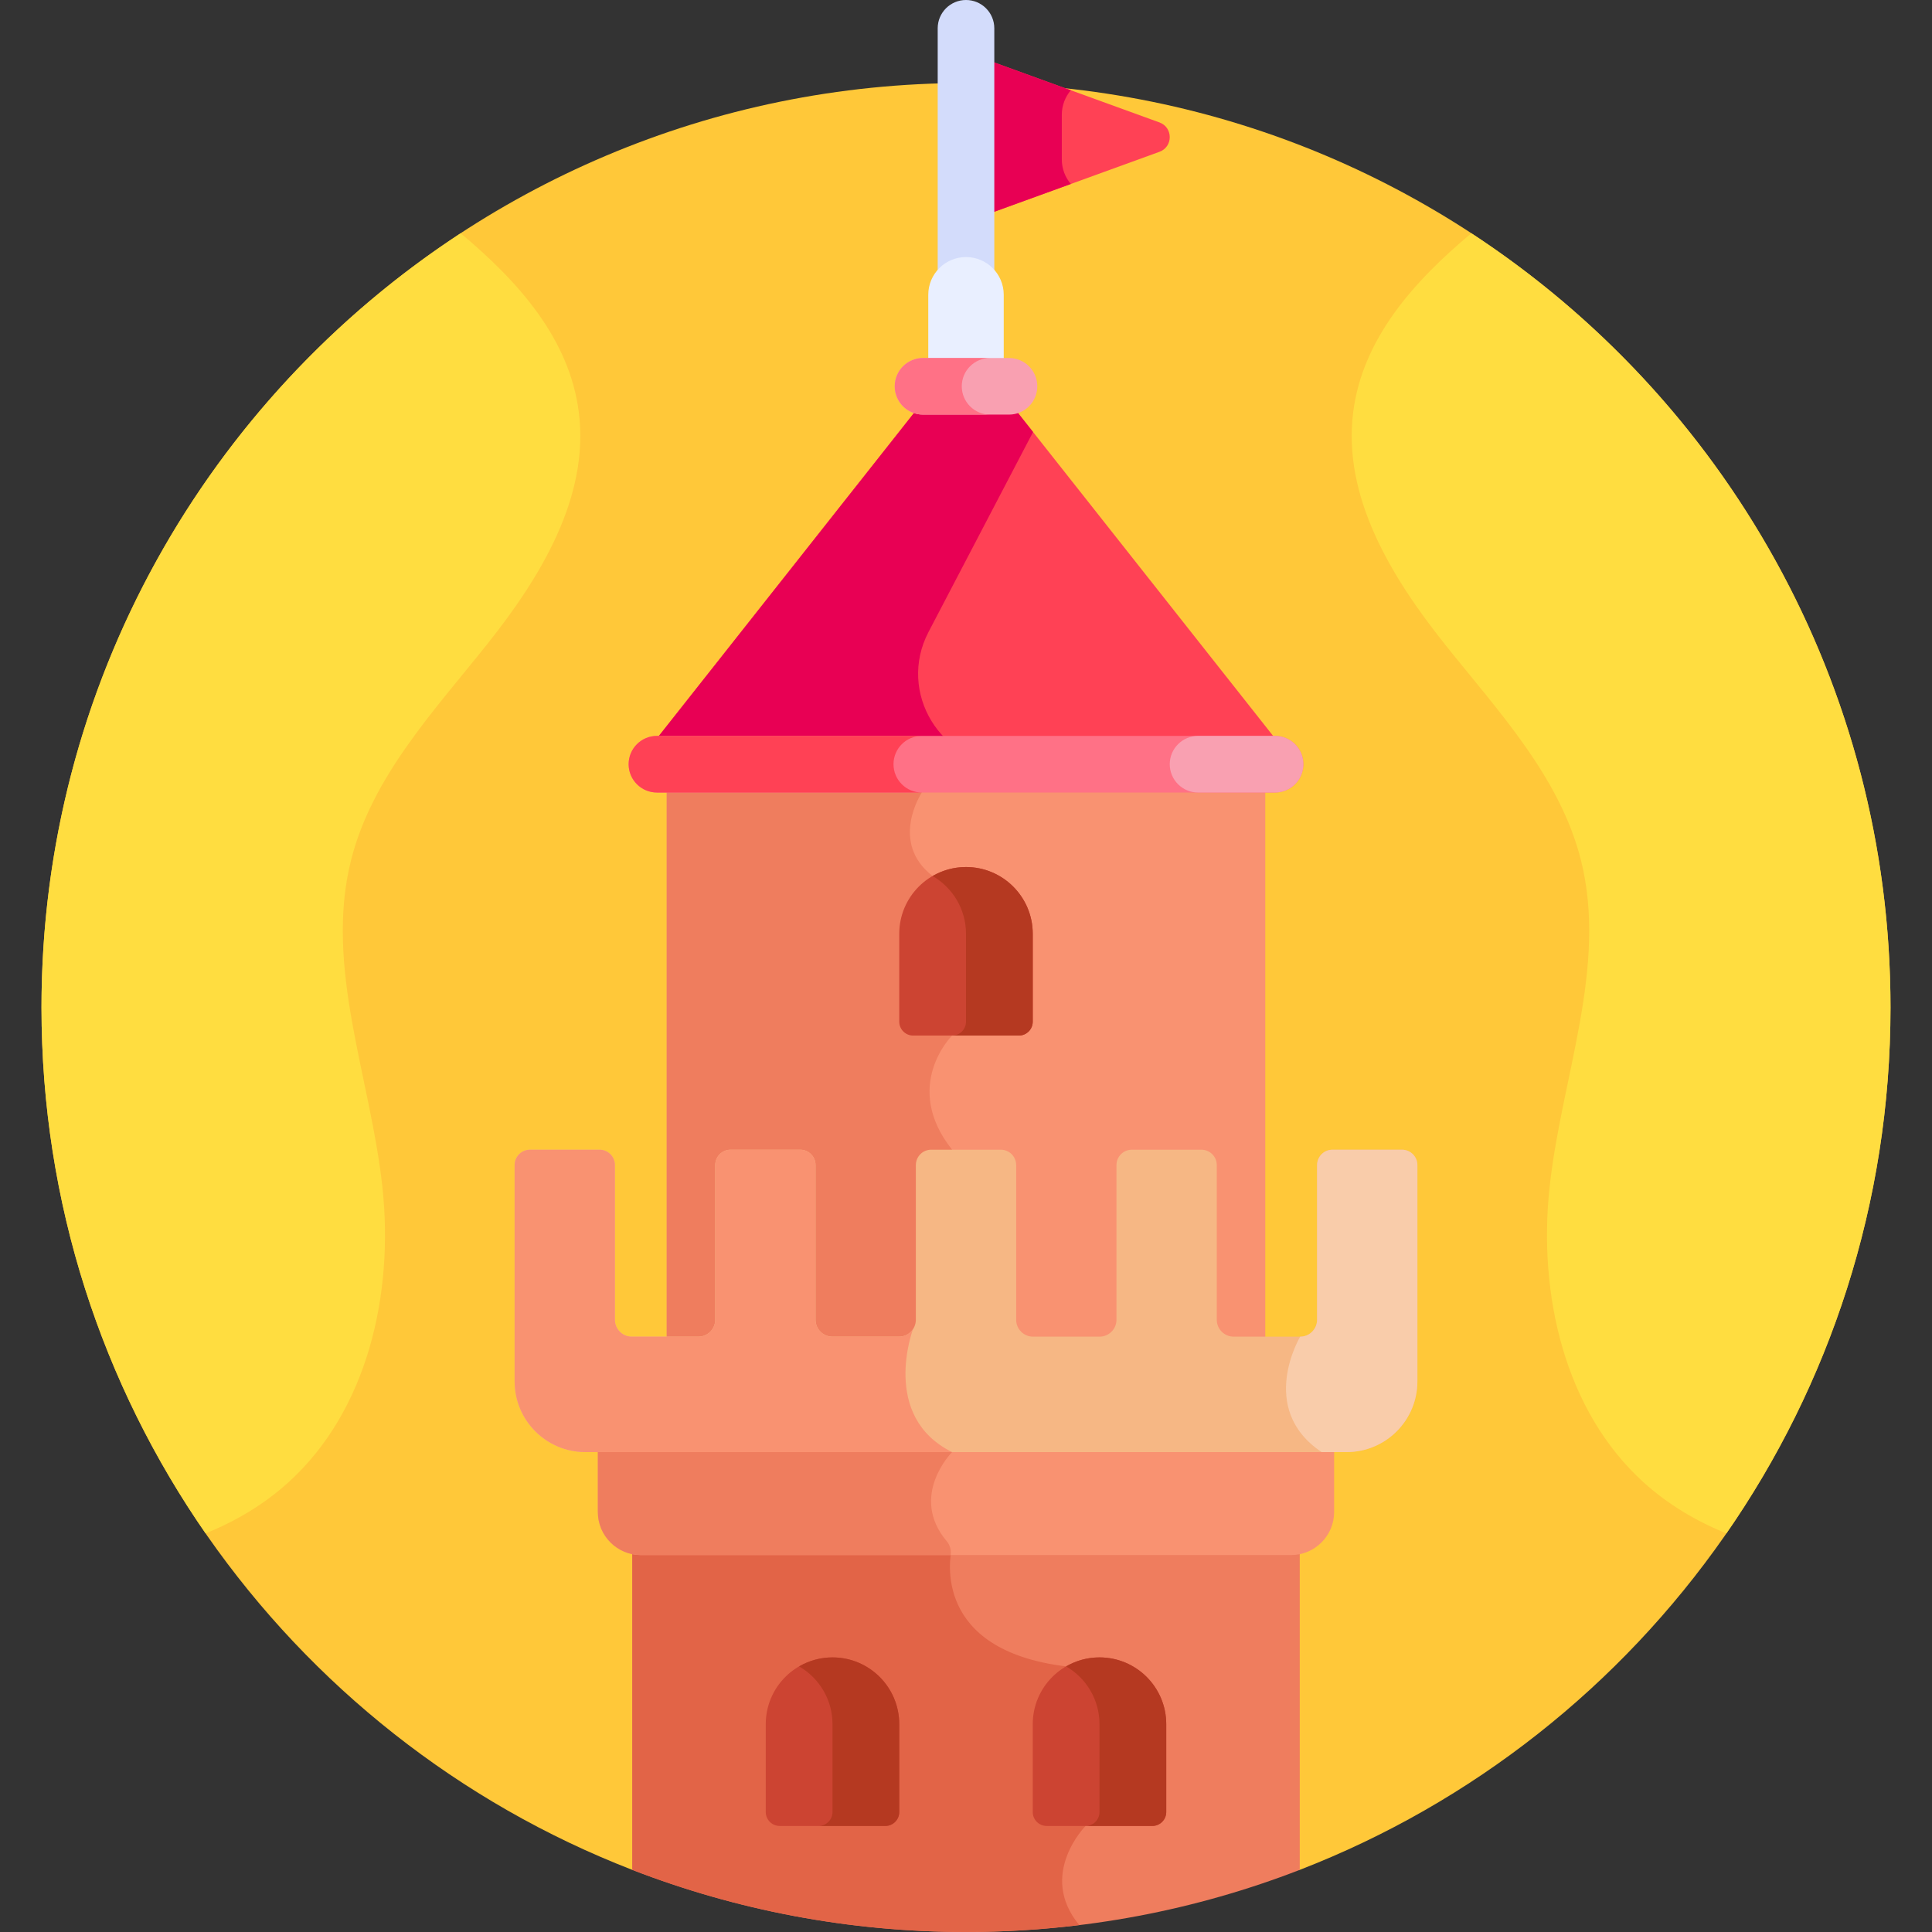 <svg id="Layer_1" enable-background="new 0 0 512 512" height="512" viewBox="0 0 512 512" width="512" xmlns="http://www.w3.org/2000/svg"><rect x="0" y="0" width="512" height="512" fill="#333333" stroke="none"/><g><path d="m256 21.996c-135.311 0-245.002 109.691-245.002 245.002 0 104.123 64.959 193.063 156.557 228.537h176.89c91.598-35.474 156.557-124.414 156.557-228.537 0-135.311-109.691-245.002-245.002-245.002z" fill="#ffc839"/><path d="m261.673 15.894v40.888l45.594-16.551c3.638-1.321 3.638-6.466 0-7.787z" fill="#ff4155"/><g><path d="m281.388 42.211v-11.747c0-2.543.917-4.799 2.387-6.547l-22.102-8.023v40.888l22.102-8.023c-1.47-1.748-2.387-4.005-2.387-6.548z" fill="#e80054"/></g><g><path d="m256 85.624c-4.142 0-7.5-3.357-7.5-7.5v-70.624c0-4.143 3.358-7.5 7.5-7.5s7.5 3.357 7.5 7.5v70.624c0 4.143-3.358 7.5-7.5 7.5z" fill="#d3dcfb"/></g><g><path d="m256 115.499c-5.523 0-10-4.478-10-10v-27.375c0-5.522 4.477-10 10-10s10 4.478 10 10v27.375c0 5.522-4.477 10-10 10z" fill="#e9efff"/></g><path d="m185.064 355.647c3.254 0 5.9-2.647 5.9-5.901v-40.991c0-1.462 1.19-2.651 2.652-2.651h18.436c1.462 0 2.652 1.189 2.652 2.651v40.991c0 3.254 2.647 5.901 5.9 5.901h17.624c3.254 0 5.902-2.647 5.902-5.901v-40.991c0-1.462 1.189-2.651 2.651-2.651h18.436c1.462 0 2.651 1.189 2.651 2.651v40.991c0 3.254 2.648 5.901 5.901 5.901h17.624c3.254 0 5.901-2.647 5.901-5.901v-40.991c0-1.462 1.19-2.651 2.652-2.651h18.436c1.462 0 2.652 1.189 2.652 2.651v40.99c0 3.254 2.647 5.901 5.9 5.901h8.375v-153.122h-158.62v153.123z" fill="#f99271"/><path d="m176.689 355.647h8.375c3.254 0 5.901-2.647 5.901-5.901v-40.991c0-1.462 1.19-2.651 2.652-2.651h18.436c1.462 0 2.652 1.189 2.652 2.651v40.991c0 3.254 2.646 5.901 5.9 5.901h17.624c3.254 0 5.901-2.647 5.901-5.901v-40.991c0-1.462 1.189-2.651 2.651-2.651h5.529v-1.422c-13.439-16.931 0-30.245 0-30.245l-5.156-42.281c-11.594-8.957-2.867-22.132-2.867-22.132l-4.136-7.5h-63.463v153.123z" fill="#ef7d5e"/><path d="m169.86 410.209c-.79 0-1.561-.08-2.305-.233v85.558c27.437 10.626 57.257 16.466 88.445 16.466s61.009-5.84 88.445-16.465v-85.558c-.745.152-1.516.233-2.305.233h-172.28z" fill="#ef7d5e"/><path d="m286.027 510.164c-11.126-13.374 1.662-26.269 1.662-26.269l-5.156-42.281c-35.445-4.336-30.875-28.779-30.278-31.404h-82.395c-.79 0-1.561-.08-2.305-.233v85.558c27.437 10.625 57.257 16.465 88.445 16.465 10.167 0 20.186-.632 30.027-1.836z" fill="#e26447"/><path d="m247.798 102.374-79.109 100.15h174.622l-79.109-100.15z" fill="#ff4155"/><path d="m246.061 167.494 27.709-53.007-9.569-12.113h-16.404l-79.109 100.15h98.588c-17.984 0-29.546-19.091-21.215-35.03z" fill="#e80054"/><g><path d="m337.905 210.024h-163.811c-4.142 0-7.5-3.357-7.5-7.5s3.358-7.5 7.5-7.5h163.811c4.142 0 7.5 3.357 7.5 7.5s-3.358 7.5-7.5 7.5z" fill="#ff7186"/></g><path d="m345.405 202.524c0-4.143-3.358-7.5-7.5-7.5h-20.41c-4.142 0-7.5 3.357-7.5 7.5s3.358 7.5 7.5 7.5h20.41c4.143 0 7.5-3.357 7.5-7.5z" fill="#f9a0b1"/><path d="m236.788 202.524c0-4.143 3.358-7.5 7.5-7.5h-70.194c-4.142 0-7.5 3.357-7.5 7.5s3.358 7.5 7.5 7.5h70.194c-4.142 0-7.5-3.357-7.5-7.5z" fill="#ff4155"/><g><path d="m267.393 109.874h-22.786c-4.142 0-7.5-3.357-7.5-7.5s3.358-7.5 7.5-7.5h22.786c4.142 0 7.5 3.357 7.5 7.5s-3.358 7.5-7.5 7.5z" fill="#f9a0b1"/></g><path d="m254.878 102.374c0-4.143 3.358-7.5 7.5-7.5h-17.77c-4.142 0-7.5 3.357-7.5 7.5s3.358 7.5 7.5 7.5h17.77c-4.142 0-7.5-3.357-7.5-7.5z" fill="#ff7186"/><g fill="#cc4432"><path d="m234.622 483.895h-28c-2.037 0-3.689-1.652-3.689-3.689v-23.289c0-9.769 7.92-17.689 17.689-17.689 9.769 0 17.689 7.92 17.689 17.689v23.289c0 2.037-1.652 3.689-3.689 3.689z"/><path d="m305.378 483.895h-28c-2.037 0-3.689-1.652-3.689-3.689v-23.289c0-9.769 7.92-17.689 17.689-17.689 9.769 0 17.689 7.92 17.689 17.689v23.289c0 2.037-1.652 3.689-3.689 3.689z"/><path d="m270 274.438h-28c-2.037 0-3.689-1.652-3.689-3.689v-23.289c0-9.769 7.92-17.689 17.689-17.689 9.769 0 17.689 7.92 17.689 17.689v23.289c0 2.037-1.652 3.689-3.689 3.689z"/></g><path d="m220.622 439.228c-3.226 0-6.24.877-8.844 2.386 5.282 3.06 8.844 8.76 8.844 15.303v23.289c0 2.037-1.652 3.689-3.689 3.689h17.689c2.037 0 3.689-1.652 3.689-3.689v-23.289c0-9.769-7.919-17.689-17.689-17.689z" fill="#b53921"/><path d="m291.378 439.228c-3.226 0-6.241.877-8.845 2.386 5.282 3.06 8.845 8.76 8.845 15.303v23.289c0 2.037-1.652 3.689-3.689 3.689h17.689c2.037 0 3.689-1.652 3.689-3.689v-23.289c0-9.769-7.92-17.689-17.689-17.689z" fill="#b53921"/><path d="m256 229.771c-3.226 0-6.241.877-8.844 2.386 5.282 3.06 8.844 8.76 8.844 15.303v23.289c0 2.037-1.652 3.689-3.689 3.689h17.689c2.037 0 3.689-1.652 3.689-3.689v-23.289c0-9.769-7.92-17.689-17.689-17.689z" fill="#b53921"/><g><path d="m389.918 61.821c-15.413 12.873-28.842 28.016-31.308 47.406-2.864 22.524 10.214 43.851 24.37 61.603s30.464 35.116 35.992 57.138c7.126 28.384-5.192 57.608-8.321 86.705-3.041 28.287 3.92 59.23 25.05 78.282 6.406 5.776 13.837 10.187 21.815 13.406 27.416-39.562 43.486-87.584 43.486-139.363 0-85.884-44.2-161.433-111.084-205.177z" fill="#ffdd40"/></g><g><path d="m122.082 61.821c15.413 12.873 28.842 28.016 31.308 47.406 2.864 22.524-10.214 43.851-24.37 61.603-14.157 17.752-30.464 35.116-35.992 57.138-7.126 28.384 5.192 57.608 8.32 86.705 3.042 28.287-3.92 59.23-25.05 78.282-6.406 5.776-13.837 10.187-21.815 13.406-27.416-39.562-43.486-87.584-43.486-139.363.001-85.884 44.201-161.433 111.085-205.177z" fill="#ffdd40"/></g><g><path d="m158.441 382.921v17.765c0 6.307 5.112 11.419 11.419 11.419h172.28c6.307 0 11.419-5.112 11.419-11.419v-17.765z" fill="#f99271"/></g><path d="m252.311 382.921h-93.87v17.765c0 6.307 5.112 11.419 11.419 11.419h82.075c.005-.045.011-.09.017-.134.166-1.29-.244-2.565-1.08-3.561-10.076-12.001 1.439-23.593 1.439-23.593z" fill="#ef7d5e"/><path d="m371.55 304.682h-18.436c-2.25 0-4.073 1.824-4.073 4.073v40.991c0 2.474-2.006 4.48-4.48 4.48h-17.624c-2.474 0-4.479-2.006-4.479-4.48v-40.991c0-2.25-1.824-4.073-4.074-4.073h-18.436c-2.25 0-4.073 1.824-4.073 4.074v40.99c0 2.474-2.006 4.48-4.48 4.48h-17.624c-2.474 0-4.479-2.006-4.479-4.48v-40.991c0-2.25-1.824-4.073-4.073-4.073h-18.436c-2.25 0-4.074 1.824-4.074 4.074v40.99c0 2.474-2.006 4.48-4.48 4.48h-17.624c-2.474 0-4.479-2.006-4.479-4.48v-40.991c0-2.25-1.824-4.073-4.074-4.073h-18.436c-2.25 0-4.073 1.824-4.073 4.073v40.991c0 2.474-2.006 4.48-4.48 4.48h-17.624c-2.474 0-4.48-2.006-4.48-4.48v-40.991c0-2.25-1.824-4.073-4.073-4.073h-18.436c-2.25 0-4.073 1.824-4.073 4.073v57.32c0 10.35 8.39 18.741 18.74 18.741h201.765c10.35 0 18.741-8.39 18.741-18.741v-57.32c0-2.249-1.824-4.073-4.073-4.073z" fill="#f6b784"/><path d="m241.965 352.215-.001-.002c-.802 1.212-2.173 2.013-3.735 2.013h-17.624c-2.474 0-4.479-2.006-4.479-4.48v-40.991c0-2.25-1.824-4.073-4.074-4.073h-18.436c-2.249 0-4.073 1.824-4.073 4.073v40.991c0 2.474-2.006 4.48-4.48 4.48h-17.624c-2.474 0-4.48-2.006-4.48-4.48v-40.991c0-2.25-1.824-4.073-4.074-4.073h-18.435c-2.249 0-4.073 1.824-4.073 4.073v57.32c0 10.35 8.39 18.741 18.74 18.741h97.194c-19.106-9.464-10.346-32.601-10.346-32.601z" fill="#f99271"/><path d="m375.623 366.076v-57.32c0-2.25-1.824-4.073-4.073-4.073h-18.436c-2.249 0-4.073 1.824-4.073 4.073v40.991c0 2.474-2.006 4.48-4.48 4.48 0 0-11.477 19.126 5.689 30.59h6.633c10.35-.001 18.74-8.391 18.74-18.741z" fill="#f9ccaa"/></g></svg>